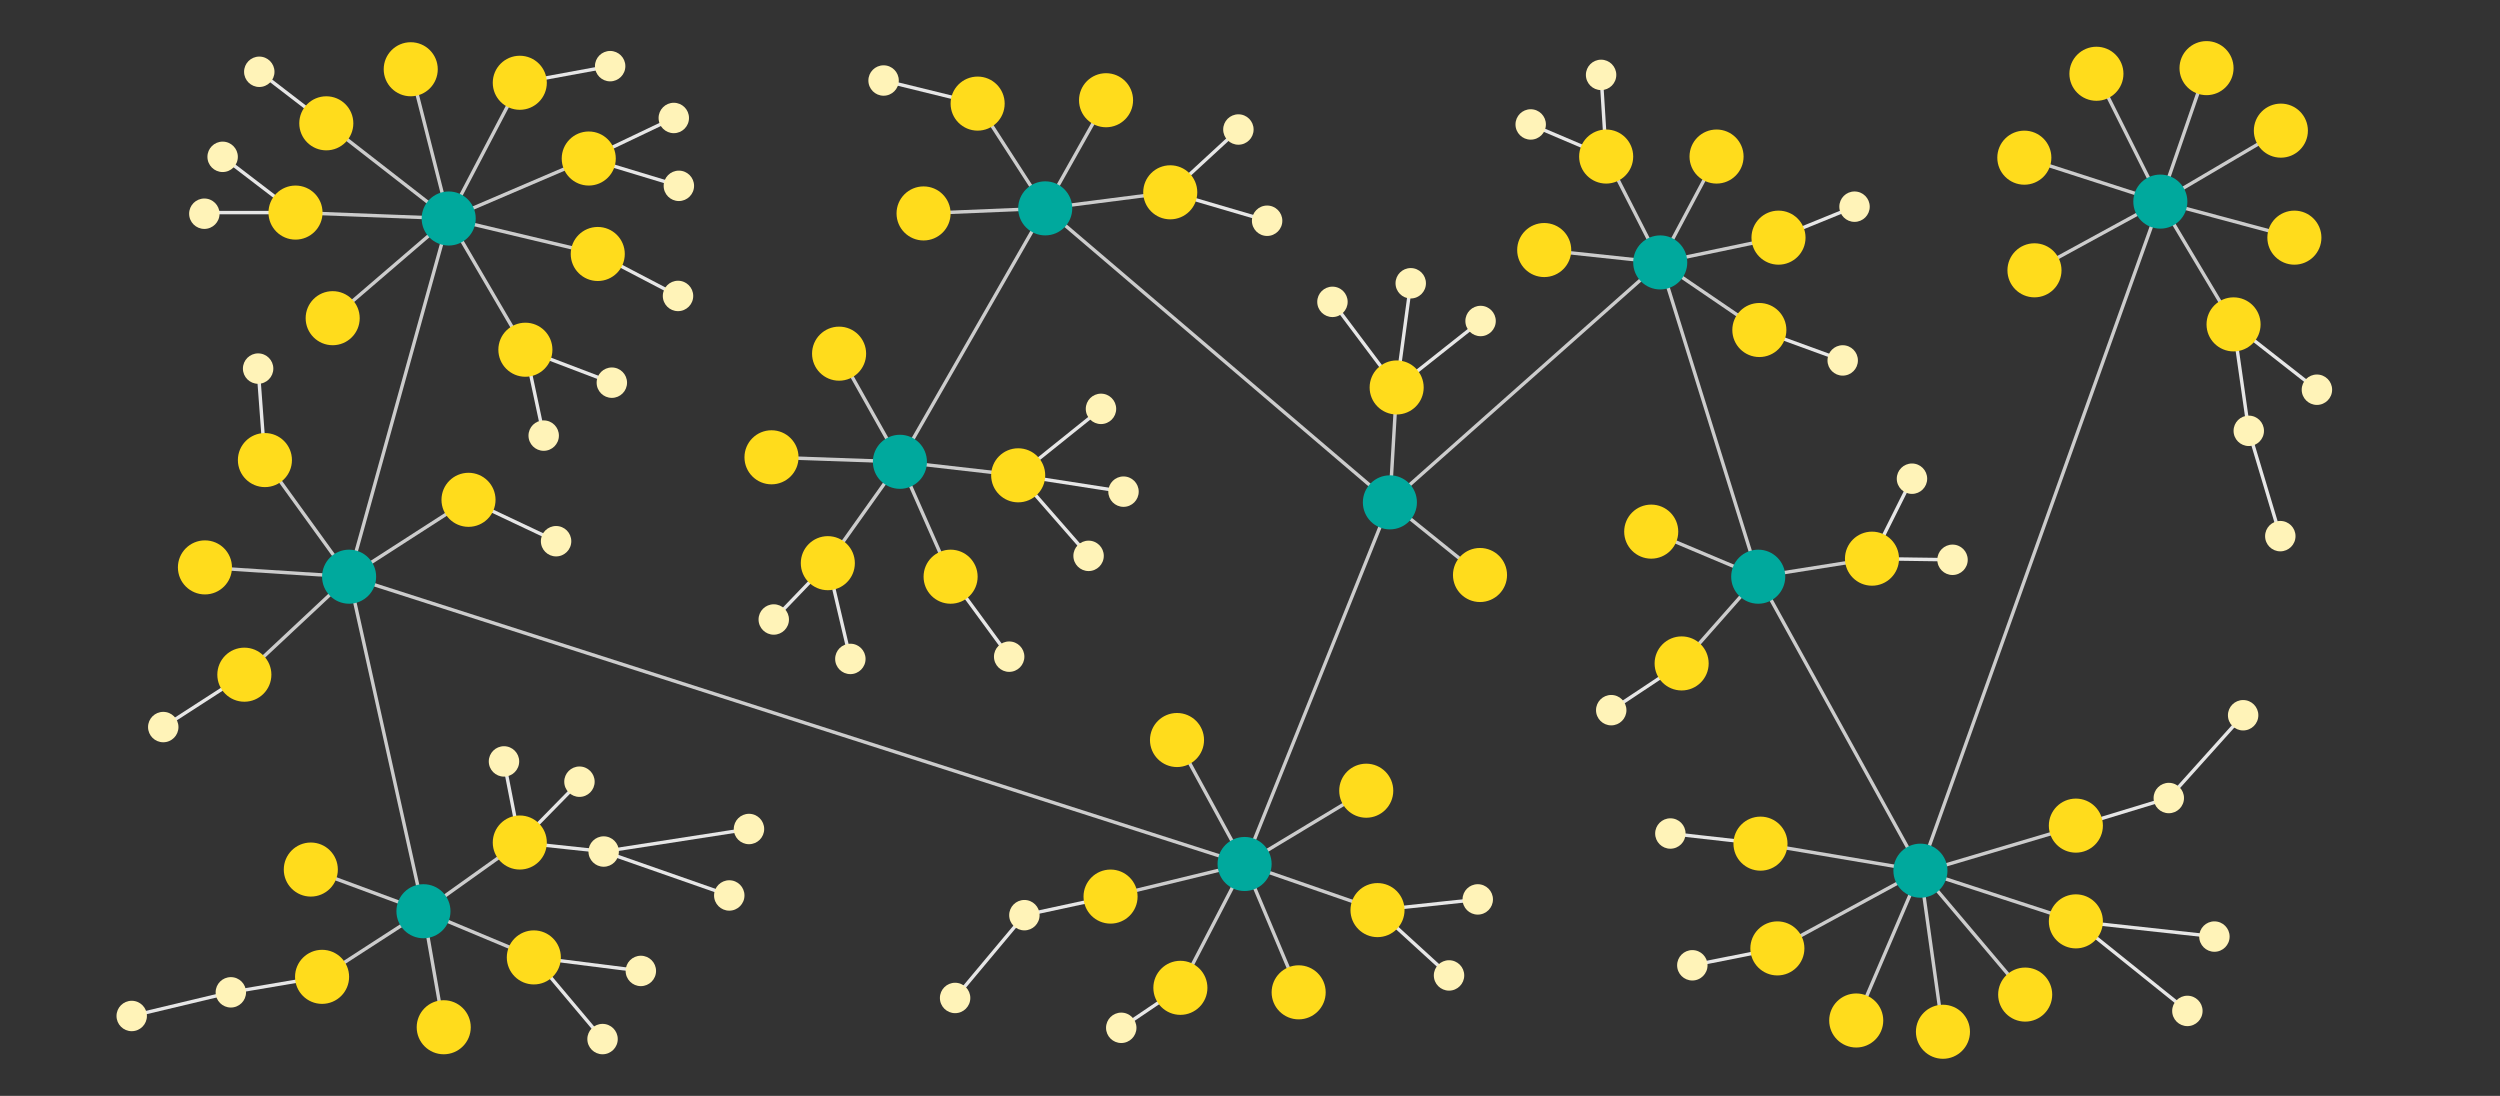 <?xml version="1.0" encoding="utf-8"?>
<!-- Generator: Adobe Illustrator 16.0.0, SVG Export Plug-In . SVG Version: 6.00 Build 0)  -->
<!DOCTYPE svg PUBLIC "-//W3C//DTD SVG 1.1//EN" "http://www.w3.org/Graphics/SVG/1.1/DTD/svg11.dtd">
<svg version="1.1" xmlns="http://www.w3.org/2000/svg" xmlns:xlink="http://www.w3.org/1999/xlink" x="0px" y="0px" width="730px"
	 height="320px" viewBox="0 0 730 320" enable-background="new 0 0 730 320" xml:space="preserve">
<rect x="0" y="0" width="730" height="320" fill="#333333" stroke="none"/>
<g id="Layer_3">
	<line fill="none" stroke="#CCCCCC" x1="305.204" y1="60.843" x2="262.775" y2="134.847"/>
	<line fill="none" stroke="#CCCCCC" x1="305.204" y1="60.843" x2="405.85" y2="146.687"/>
	<line fill="none" stroke="#CCCCCC" x1="405.85" y1="146.687" x2="484.787" y2="76.63"/>
	<line fill="none" stroke="#CCCCCC" x1="484.787" y1="76.63" x2="513.401" y2="168.395"/>
	<line fill="none" stroke="#CCCCCC" x1="405.85" y1="146.687" x2="363.42" y2="252.285"/>
	<line fill="none" stroke="#CCCCCC" x1="363.42" y1="252.285" x2="101.94" y2="168.395"/>
	<line fill="none" stroke="#CCCCCC" x1="101.94" y1="168.395" x2="131.02" y2="63.803"/>
	<line fill="none" stroke="#CCCCCC" x1="101.94" y1="168.395" x2="123.648" y2="266.08"/>
	<line fill="none" stroke="#CCCCCC" x1="513.401" y1="168.395" x2="560.764" y2="254.239"/>
	<line fill="none" stroke="#CCCCCC" x1="560.764" y1="254.239" x2="630.821" y2="58.869"/>
	<line fill="none" stroke="#CCCCCC" x1="630.821" y1="58.869" x2="594.066" y2="78.933"/>
	<line fill="none" stroke="#CCCCCC" x1="630.821" y1="58.869" x2="591.106" y2="46.042"/>
	<line fill="none" stroke="#CCCCCC" x1="630.821" y1="58.869" x2="612.156" y2="21.539"/>
	<line fill="none" stroke="#CCCCCC" x1="630.821" y1="58.869" x2="644.307" y2="19.894"/>
	<line fill="none" stroke="#CCCCCC" x1="630.821" y1="58.869" x2="666.015" y2="38.148"/>
	<line fill="none" stroke="#CCCCCC" x1="630.821" y1="58.869" x2="669.961" y2="69.395"/>
	<line fill="none" stroke="#CCCCCC" x1="630.821" y1="58.869" x2="652.2" y2="94.721"/>
	<line fill="none" stroke="#CCCCCC" x1="484.787" y1="76.63" x2="450.91" y2="73.012"/>
	<line fill="none" stroke="#CCCCCC" x1="484.787" y1="76.63" x2="469" y2="45.713"/>
	<line fill="none" stroke="#CCCCCC" x1="484.787" y1="76.63" x2="501.233" y2="45.713"/>
	<line fill="none" stroke="#CCCCCC" x1="484.787" y1="76.63" x2="519.322" y2="69.395"/>
	<line fill="none" stroke="#CCCCCC" x1="484.787" y1="76.63" x2="513.731" y2="96.364"/>
	<line fill="none" stroke="#CCCCCC" x1="513.401" y1="168.395" x2="546.621" y2="163.133"/>
	<line fill="none" stroke="#CCCCCC" x1="513.401" y1="168.395" x2="482.156" y2="155.238"/>
	<line fill="none" stroke="#CCCCCC" x1="513.401" y1="168.395" x2="491.036" y2="193.721"/>
	<line fill="none" stroke="#CCCCCC" x1="560.764" y1="254.239" x2="514.06" y2="246.346"/>
	<line fill="none" stroke="#CCCCCC" x1="560.764" y1="254.239" x2="518.993" y2="276.934"/>
	<line fill="none" stroke="#CCCCCC" x1="560.764" y1="254.239" x2="542.018" y2="297.983"/>
	<line fill="none" stroke="#CCCCCC" x1="560.764" y1="254.239" x2="567.343" y2="301.273"/>
	<line fill="none" stroke="#CCCCCC" x1="560.764" y1="254.239" x2="591.354" y2="290.419"/>
	<line fill="none" stroke="#CCCCCC" x1="560.764" y1="254.239" x2="606.154" y2="269.04"/>
	<line fill="none" stroke="#CCCCCC" x1="560.106" y1="254.954" x2="606.812" y2="241.083"/>
	<line fill="none" stroke="#CCCCCC" x1="363.42" y1="252.285" x2="343.687" y2="216.086"/>
	<line fill="none" stroke="#CCCCCC" x1="363.42" y1="252.285" x2="324.281" y2="261.805"/>
	<line fill="none" stroke="#CCCCCC" x1="363.42" y1="252.285" x2="344.673" y2="288.446"/>
	<line fill="none" stroke="#CCCCCC" x1="363.42" y1="252.285" x2="379.208" y2="289.761"/>
	<line fill="none" stroke="#CCCCCC" x1="363.42" y1="252.285" x2="402.231" y2="265.751"/>
	<line fill="none" stroke="#CCCCCC" x1="363.42" y1="252.285" x2="398.942" y2="230.887"/>
	<line fill="none" stroke="#CCCCCC" x1="405.85" y1="146.687" x2="432.162" y2="167.901"/>
	<line fill="none" stroke="#CCCCCC" x1="405.85" y1="146.687" x2="407.823" y2="113.139"/>
	<line fill="none" stroke="#CCCCCC" x1="123.648" y1="266.08" x2="155.881" y2="279.564"/>
	<line fill="none" stroke="#CCCCCC" x1="123.648" y1="266.08" x2="151.779" y2="246.016"/>
	<line fill="none" stroke="#CCCCCC" x1="123.648" y1="266.08" x2="129.568" y2="299.956"/>
	<line fill="none" stroke="#CCCCCC" x1="123.648" y1="266.08" x2="94.046" y2="285.238"/>
	<line fill="none" stroke="#CCCCCC" x1="123.648" y1="266.08" x2="90.757" y2="253.91"/>
	<line fill="none" stroke="#CCCCCC" x1="101.94" y1="168.395" x2="136.805" y2="145.947"/>
	<line fill="none" stroke="#CCCCCC" x1="101.94" y1="168.395" x2="77.355" y2="134.343"/>
	<line fill="none" stroke="#CCCCCC" x1="101.94" y1="168.395" x2="59.841" y2="165.682"/>
	<line fill="none" stroke="#CCCCCC" x1="101.94" y1="168.395" x2="71.352" y2="197.01"/>
	<line fill="none" stroke="#CCCCCC" x1="131.02" y1="63.803" x2="97.143" y2="92.911"/>
	<line fill="none" stroke="#CCCCCC" x1="131.02" y1="63.803" x2="86.289" y2="62.076"/>
	<line fill="none" stroke="#CCCCCC" x1="131.02" y1="63.803" x2="95.28" y2="36.01"/>
	<line fill="none" stroke="#CCCCCC" x1="119.934" y1="20.223" x2="131.02" y2="63.803"/>
	<line fill="none" stroke="#CCCCCC" x1="131.02" y1="63.803" x2="151.779" y2="24.17"/>
	<line fill="none" stroke="#CCCCCC" x1="171.915" y1="46.289" x2="131.02" y2="63.803"/>
	<line fill="none" stroke="#CCCCCC" x1="174.546" y1="74.163" x2="131.02" y2="63.803"/>
	<line fill="none" stroke="#CCCCCC" x1="131.02" y1="63.803" x2="153.414" y2="102.121"/>
	<line fill="none" stroke="#CCCCCC" x1="262.775" y1="134.847" x2="297.31" y2="138.793"/>
	<line fill="none" stroke="#CCCCCC" x1="277.576" y1="168.395" x2="262.775" y2="134.847"/>
	<line fill="none" stroke="#CCCCCC" x1="262.775" y1="134.847" x2="241.725" y2="164.448"/>
	<line fill="none" stroke="#CCCCCC" x1="262.775" y1="134.847" x2="225.279" y2="133.532"/>
	<line fill="none" stroke="#CCCCCC" x1="245.014" y1="103.271" x2="262.775" y2="134.847"/>
	<line fill="none" stroke="#CCCCCC" x1="305.204" y1="60.843" x2="269.682" y2="62.323"/>
	<line fill="none" stroke="#CCCCCC" x1="285.47" y1="30.254" x2="305.204" y2="60.843"/>
	<line fill="none" stroke="#CCCCCC" x1="305.204" y1="60.843" x2="322.965" y2="29.268"/>
	<line fill="none" stroke="#CCCCCC" x1="341.712" y1="56.156" x2="305.204" y2="60.843"/>
	<line fill="none" stroke="#E6E6E6" x1="77.355" y1="134.343" x2="75.371" y2="107.629"/>
	<line fill="none" stroke="#E6E6E6" x1="86.289" y1="62.076" x2="59.428" y2="62.076"/>
	<line fill="none" stroke="#E6E6E6" x1="86.289" y1="62.076" x2="65.01" y2="45.795"/>
	<line fill="none" stroke="#E6E6E6" x1="75.71" y1="20.962" x2="95.28" y2="36.01"/>
	<line fill="none" stroke="#E6E6E6" x1="178.164" y1="19.318" x2="151.779" y2="24.17"/>
	<line fill="none" stroke="#E6E6E6" x1="196.747" y1="34.448" x2="171.915" y2="46.289"/>
	<line fill="none" stroke="#E6E6E6" x1="171.915" y1="46.289" x2="198.227" y2="54.265"/>
	<line fill="none" stroke="#E6E6E6" x1="174.546" y1="74.163" x2="197.98" y2="86.416"/>
	<line fill="none" stroke="#E6E6E6" x1="153.414" y1="102.121" x2="178.657" y2="111.741"/>
	<line fill="none" stroke="#E6E6E6" x1="153.414" y1="102.121" x2="158.759" y2="127.199"/>
	<line fill="none" stroke="#E6E6E6" x1="136.805" y1="145.947" x2="162.376" y2="158.034"/>
	<line fill="none" stroke="#E6E6E6" x1="71.352" y1="197.01" x2="47.67" y2="212.304"/>
	<line fill="none" stroke="#E6E6E6" x1="241.725" y1="164.448" x2="225.938" y2="180.893"/>
	<line fill="none" stroke="#E6E6E6" x1="241.725" y1="164.448" x2="248.304" y2="192.404"/>
	<line fill="none" stroke="#E6E6E6" x1="277.576" y1="168.395" x2="294.68" y2="191.746"/>
	<line fill="none" stroke="#E6E6E6" x1="297.31" y1="138.793" x2="317.868" y2="162.31"/>
	<line fill="none" stroke="#E6E6E6" x1="328.063" y1="143.562" x2="297.31" y2="138.793"/>
	<line fill="none" stroke="#E6E6E6" x1="297.31" y1="138.793" x2="321.486" y2="119.387"/>
	<line fill="none" stroke="#E6E6E6" x1="258.007" y1="23.511" x2="285.47" y2="30.254"/>
	<line fill="none" stroke="#E6E6E6" x1="341.712" y1="56.156" x2="361.612" y2="37.818"/>
	<line fill="none" stroke="#E6E6E6" x1="341.712" y1="56.156" x2="370" y2="64.46"/>
	<line fill="none" stroke="#E6E6E6" x1="407.823" y1="113.139" x2="389.076" y2="88.141"/>
	<line fill="none" stroke="#E6E6E6" x1="407.823" y1="113.139" x2="411.936" y2="82.714"/>
	<line fill="none" stroke="#E6E6E6" x1="407.823" y1="113.139" x2="432.328" y2="93.732"/>
	<line fill="none" stroke="#E6E6E6" x1="469" y1="45.713" x2="446.964" y2="36.338"/>
	<line fill="none" stroke="#E6E6E6" x1="467.52" y1="21.867" x2="469" y2="45.713"/>
	<line fill="none" stroke="#E6E6E6" x1="519.322" y1="69.395" x2="541.523" y2="60.349"/>
	<line fill="none" stroke="#E6E6E6" x1="513.731" y1="96.364" x2="538.069" y2="105.245"/>
	<line fill="none" stroke="#E6E6E6" x1="652.2" y1="94.721" x2="656.641" y2="125.802"/>
	<line fill="none" stroke="#E6E6E6" x1="656.641" y1="125.802" x2="665.85" y2="156.554"/>
	<line fill="none" stroke="#E6E6E6" x1="652.2" y1="94.721" x2="676.539" y2="113.797"/>
	<line fill="none" stroke="#E6E6E6" x1="546.621" y1="163.133" x2="558.297" y2="139.78"/>
	<line fill="none" stroke="#E6E6E6" x1="546.621" y1="163.133" x2="570.138" y2="163.461"/>
	<line fill="none" stroke="#E6E6E6" x1="491.036" y1="193.721" x2="470.479" y2="207.37"/>
	<line fill="none" stroke="#E6E6E6" x1="94.046" y1="285.238" x2="67.405" y2="289.76"/>
	<line fill="none" stroke="#E6E6E6" x1="67.405" y1="289.76" x2="38.461" y2="296.667"/>
	<line fill="none" stroke="#E6E6E6" x1="151.779" y1="246.016" x2="147.164" y2="222.336"/>
	<line fill="none" stroke="#E6E6E6" x1="151.779" y1="246.016" x2="169.201" y2="228.255"/>
	<line fill="none" stroke="#E6E6E6" x1="151.779" y1="246.016" x2="176.273" y2="248.647"/>
	<line fill="none" stroke="#E6E6E6" x1="155.881" y1="279.564" x2="187.126" y2="283.512"/>
	<line fill="none" stroke="#E6E6E6" x1="155.881" y1="279.564" x2="175.944" y2="303.41"/>
	<line fill="none" stroke="#E6E6E6" x1="176.273" y1="248.647" x2="218.702" y2="242.069"/>
	<line fill="none" stroke="#E6E6E6" x1="212.946" y1="261.475" x2="176.273" y2="248.647"/>
	<line fill="none" stroke="#E6E6E6" x1="324.281" y1="261.805" x2="299.12" y2="267.23"/>
	<line fill="none" stroke="#E6E6E6" x1="299.12" y1="267.23" x2="278.892" y2="291.405"/>
	<line fill="none" stroke="#E6E6E6" x1="327.405" y1="300.122" x2="344.673" y2="288.446"/>
	<line fill="none" stroke="#E6E6E6" x1="402.231" y1="265.751" x2="431.504" y2="262.626"/>
	<line fill="none" stroke="#E6E6E6" x1="423.117" y1="284.827" x2="402.231" y2="265.751"/>
	<line fill="none" stroke="#E6E6E6" x1="514.06" y1="246.346" x2="487.747" y2="243.386"/>
	<line fill="none" stroke="#E6E6E6" x1="518.993" y1="276.934" x2="494.16" y2="281.867"/>
	<line fill="none" stroke="#E6E6E6" x1="606.812" y1="241.083" x2="633.288" y2="233.025"/>
	<line fill="none" stroke="#E6E6E6" x1="633.288" y1="233.025" x2="654.996" y2="208.851"/>
	<line fill="none" stroke="#E6E6E6" x1="606.154" y1="269.04" x2="646.608" y2="273.48"/>
	<line fill="none" stroke="#E6E6E6" x1="606.154" y1="269.04" x2="638.715" y2="295.188"/>
</g>
<g id="Layer_2">
	<circle fill="#00A99D" cx="305.204" cy="60.843" r="7.894"/>
	<circle fill="#00A99D" cx="262.775" cy="134.847" r="7.894"/>
	<circle fill="#00A99D" cx="101.94" cy="168.395" r="7.894"/>
	<circle fill="#00A99D" cx="123.648" cy="266.08" r="7.894"/>
	<circle fill="#00A99D" cx="131.02" cy="63.803" r="7.894"/>
	<circle fill="#00A99D" cx="405.849" cy="146.687" r="7.894"/>
	<circle fill="#00A99D" cx="363.42" cy="252.285" r="7.894"/>
	<circle fill="#00A99D" cx="560.764" cy="254.239" r="7.894"/>
	<circle fill="#00A99D" cx="484.787" cy="76.63" r="7.894"/>
	<circle fill="#00A99D" cx="513.401" cy="168.395" r="7.894"/>
	<circle fill="#00A99D" cx="630.821" cy="58.869" r="7.894"/>
	<circle fill="#FFDC1C" cx="269.682" cy="62.323" r="7.894"/>
	<circle fill="#FFDC1C" cx="322.965" cy="29.268" r="7.894"/>
	<circle fill="#FFDC1C" cx="285.469" cy="30.254" r="7.894"/>
	<circle fill="#FFDC1C" cx="341.713" cy="56.156" r="7.894"/>
	<circle fill="#FFDC1C" cx="241.725" cy="164.448" r="7.894"/>
	<circle fill="#FFDC1C" cx="277.576" cy="168.395" r="7.894"/>
	<circle fill="#FFDC1C" cx="297.31" cy="138.793" r="7.894"/>
	<circle fill="#FFDC1C" cx="245.014" cy="103.271" r="7.894"/>
	<circle fill="#FFDC1C" cx="153.414" cy="102.121" r="7.894"/>
	<circle fill="#FFDC1C" cx="174.546" cy="74.163" r="7.894"/>
	<circle fill="#FFDC1C" cx="171.915" cy="46.289" r="7.894"/>
	<circle fill="#FFDC1C" cx="151.779" cy="24.17" r="7.894"/>
	<circle fill="#FFDC1C" cx="119.934" cy="20.223" r="7.894"/>
	<circle fill="#FFDC1C" cx="95.28" cy="36.01" r="7.894"/>
	<circle fill="#FFDC1C" cx="86.289" cy="62.076" r="7.894"/>
	<circle fill="#FFF3B8" cx="59.666" cy="62.405" r="4.44"/>
	<circle fill="#FFF3B8" cx="75.371" cy="107.629" r="4.44"/>
	<circle fill="#FFF3B8" cx="75.71" cy="20.962" r="4.44"/>
	<circle fill="#FFF3B8" cx="178.164" cy="19.318" r="4.44"/>
	<circle fill="#FFF3B8" cx="196.747" cy="34.448" r="4.44"/>
	<circle fill="#FFF3B8" cx="198.227" cy="54.265" r="4.44"/>
	<circle fill="#FFF3B8" cx="197.981" cy="86.416" r="4.44"/>
	<circle fill="#FFF3B8" cx="178.657" cy="111.741" r="4.44"/>
	<circle fill="#FFF3B8" cx="158.759" cy="127.199" r="4.44"/>
	<circle fill="#FFF3B8" cx="162.376" cy="158.034" r="4.44"/>
	<circle fill="#FFF3B8" cx="47.671" cy="212.304" r="4.44"/>
	<circle fill="#FFF3B8" cx="176.273" cy="248.647" r="4.44"/>
	<circle fill="#FFF3B8" cx="212.946" cy="261.475" r="4.44"/>
	<circle fill="#FFF3B8" cx="218.702" cy="242.069" r="4.44"/>
	<circle fill="#FFF3B8" cx="225.938" cy="180.893" r="4.44"/>
	<circle fill="#FFF3B8" cx="248.304" cy="192.404" r="4.44"/>
	<circle fill="#FFF3B8" cx="294.679" cy="191.746" r="4.44"/>
	<circle fill="#FFF3B8" cx="299.12" cy="267.23" r="4.44"/>
	<circle fill="#FFF3B8" cx="278.892" cy="291.405" r="4.44"/>
	<circle fill="#FFF3B8" cx="327.405" cy="300.122" r="4.44"/>
	<circle fill="#FFF3B8" cx="423.117" cy="284.827" r="4.44"/>
	<circle fill="#FFF3B8" cx="431.504" cy="262.626" r="4.44"/>
	<circle fill="#FFF3B8" cx="487.747" cy="243.386" r="4.44"/>
	<circle fill="#FFF3B8" cx="470.479" cy="207.37" r="4.44"/>
	<circle fill="#FFF3B8" cx="494.161" cy="281.867" r="4.44"/>
	<circle fill="#FFF3B8" cx="317.867" cy="162.31" r="4.44"/>
	<circle fill="#FFF3B8" cx="328.064" cy="143.562" r="4.44"/>
	<circle fill="#FFF3B8" cx="321.486" cy="119.387" r="4.44"/>
	<circle fill="#FFF3B8" cx="258.007" cy="23.511" r="4.44"/>
	<circle fill="#FFF3B8" cx="361.612" cy="37.818" r="4.44"/>
	<circle fill="#FFF3B8" cx="370" cy="64.46" r="4.441"/>
	<circle fill="#FFF3B8" cx="389.076" cy="88.141" r="4.44"/>
	<circle fill="#FFF3B8" cx="411.935" cy="82.714" r="4.44"/>
	<circle fill="#FFF3B8" cx="446.964" cy="36.338" r="4.44"/>
	<circle fill="#FFF3B8" cx="467.519" cy="21.867" r="4.44"/>
	<circle fill="#FFF3B8" cx="541.523" cy="60.349" r="4.44"/>
	<circle fill="#FFF3B8" cx="538.069" cy="105.245" r="4.44"/>
	<circle fill="#FFF3B8" cx="558.297" cy="139.78" r="4.44"/>
	<circle fill="#FFF3B8" cx="570.138" cy="163.461" r="4.44"/>
	<circle fill="#FFF3B8" cx="638.715" cy="295.188" r="4.44"/>
	<circle fill="#FFF3B8" cx="646.608" cy="273.48" r="4.44"/>
	<circle fill="#FFF3B8" cx="633.288" cy="233.025" r="4.44"/>
	<circle fill="#FFF3B8" cx="654.996" cy="208.851" r="4.44"/>
	<circle fill="#FFF3B8" cx="656.641" cy="125.802" r="4.44"/>
	<circle fill="#FFF3B8" cx="676.539" cy="113.797" r="4.44"/>
	<circle fill="#FFF3B8" cx="665.85" cy="156.554" r="4.44"/>
	<circle fill="#FFF3B8" cx="432.328" cy="93.732" r="4.44"/>
	<circle fill="#FFF3B8" cx="175.944" cy="303.41" r="4.44"/>
	<circle fill="#FFF3B8" cx="187.126" cy="283.512" r="4.44"/>
	<circle fill="#FFF3B8" cx="67.405" cy="289.76" r="4.44"/>
	<circle fill="#FFF3B8" cx="38.461" cy="296.667" r="4.44"/>
	<circle fill="#FFF3B8" cx="169.2" cy="228.255" r="4.44"/>
	<circle fill="#FFF3B8" cx="147.164" cy="222.336" r="4.44"/>
	<circle fill="#FFF3B8" cx="65.01" cy="45.795" r="4.44"/>
	<circle fill="#FFDC1C" cx="97.143" cy="92.911" r="7.894"/>
	<circle fill="#FFDC1C" cx="77.355" cy="134.343" r="7.894"/>
	<circle fill="#FFDC1C" cx="59.841" cy="165.682" r="7.894"/>
	<circle fill="#FFDC1C" cx="71.352" cy="197.01" r="7.894"/>
	<circle fill="#FFDC1C" cx="90.758" cy="253.91" r="7.894"/>
	<circle fill="#FFDC1C" cx="94.046" cy="285.238" r="7.894"/>
	<circle fill="#FFDC1C" cx="129.569" cy="299.956" r="7.894"/>
	<circle fill="#FFDC1C" cx="155.881" cy="279.564" r="7.894"/>
	<circle fill="#FFDC1C" cx="151.779" cy="246.016" r="7.894"/>
	<circle fill="#FFDC1C" cx="324.281" cy="261.805" r="7.894"/>
	<circle fill="#FFDC1C" cx="343.686" cy="216.086" r="7.894"/>
	<circle fill="#FFDC1C" cx="407.824" cy="113.139" r="7.894"/>
	<circle fill="#FFDC1C" cx="469" cy="45.713" r="7.894"/>
	<circle fill="#FFDC1C" cx="501.233" cy="45.713" r="7.894"/>
	<circle fill="#FFDC1C" cx="519.323" cy="69.395" r="7.894"/>
	<circle fill="#FFDC1C" cx="513.731" cy="96.364" r="7.894"/>
	<circle fill="#FFDC1C" cx="546.621" cy="163.133" r="7.894"/>
	<circle fill="#FFDC1C" cx="491.037" cy="193.721" r="7.894"/>
	<circle fill="#FFDC1C" cx="514.06" cy="246.346" r="7.894"/>
	<circle fill="#FFDC1C" cx="518.993" cy="276.934" r="7.894"/>
	<circle fill="#FFDC1C" cx="542.017" cy="297.983" r="7.894"/>
	<circle fill="#FFDC1C" cx="567.342" cy="301.273" r="7.894"/>
	<circle fill="#FFDC1C" cx="591.353" cy="290.419" r="7.894"/>
	<circle fill="#FFDC1C" cx="606.154" cy="269.04" r="7.894"/>
	<circle fill="#FFDC1C" cx="606.154" cy="241.083" r="7.894"/>
	<circle fill="#FFDC1C" cx="594.067" cy="78.933" r="7.894"/>
	<circle fill="#FFDC1C" cx="591.106" cy="46.042" r="7.894"/>
	<circle fill="#FFDC1C" cx="612.156" cy="21.539" r="7.894"/>
	<circle fill="#FFDC1C" cx="644.307" cy="19.894" r="7.894"/>
	<circle fill="#FFDC1C" cx="666.014" cy="38.148" r="7.894"/>
	<circle fill="#FFDC1C" cx="669.961" cy="69.395" r="7.894"/>
	<circle fill="#FFDC1C" cx="652.2" cy="94.721" r="7.894"/>
	<circle fill="#FFDC1C" cx="482.156" cy="155.238" r="7.894"/>
	<circle fill="#FFDC1C" cx="450.91" cy="73.012" r="7.894"/>
	<circle fill="#FFDC1C" cx="432.162" cy="167.901" r="7.894"/>
	<circle fill="#FFDC1C" cx="398.942" cy="230.887" r="7.894"/>
	<circle fill="#FFDC1C" cx="402.232" cy="265.751" r="7.894"/>
	<circle fill="#FFDC1C" cx="379.208" cy="289.761" r="7.894"/>
	<circle fill="#FFDC1C" cx="344.673" cy="288.446" r="7.894"/>
	<circle fill="#FFDC1C" cx="136.805" cy="145.947" r="7.894"/>
	<circle fill="#FFDC1C" cx="225.279" cy="133.532" r="7.894"/>
</g>
<g id="Layer_4">
</g>
</svg>

